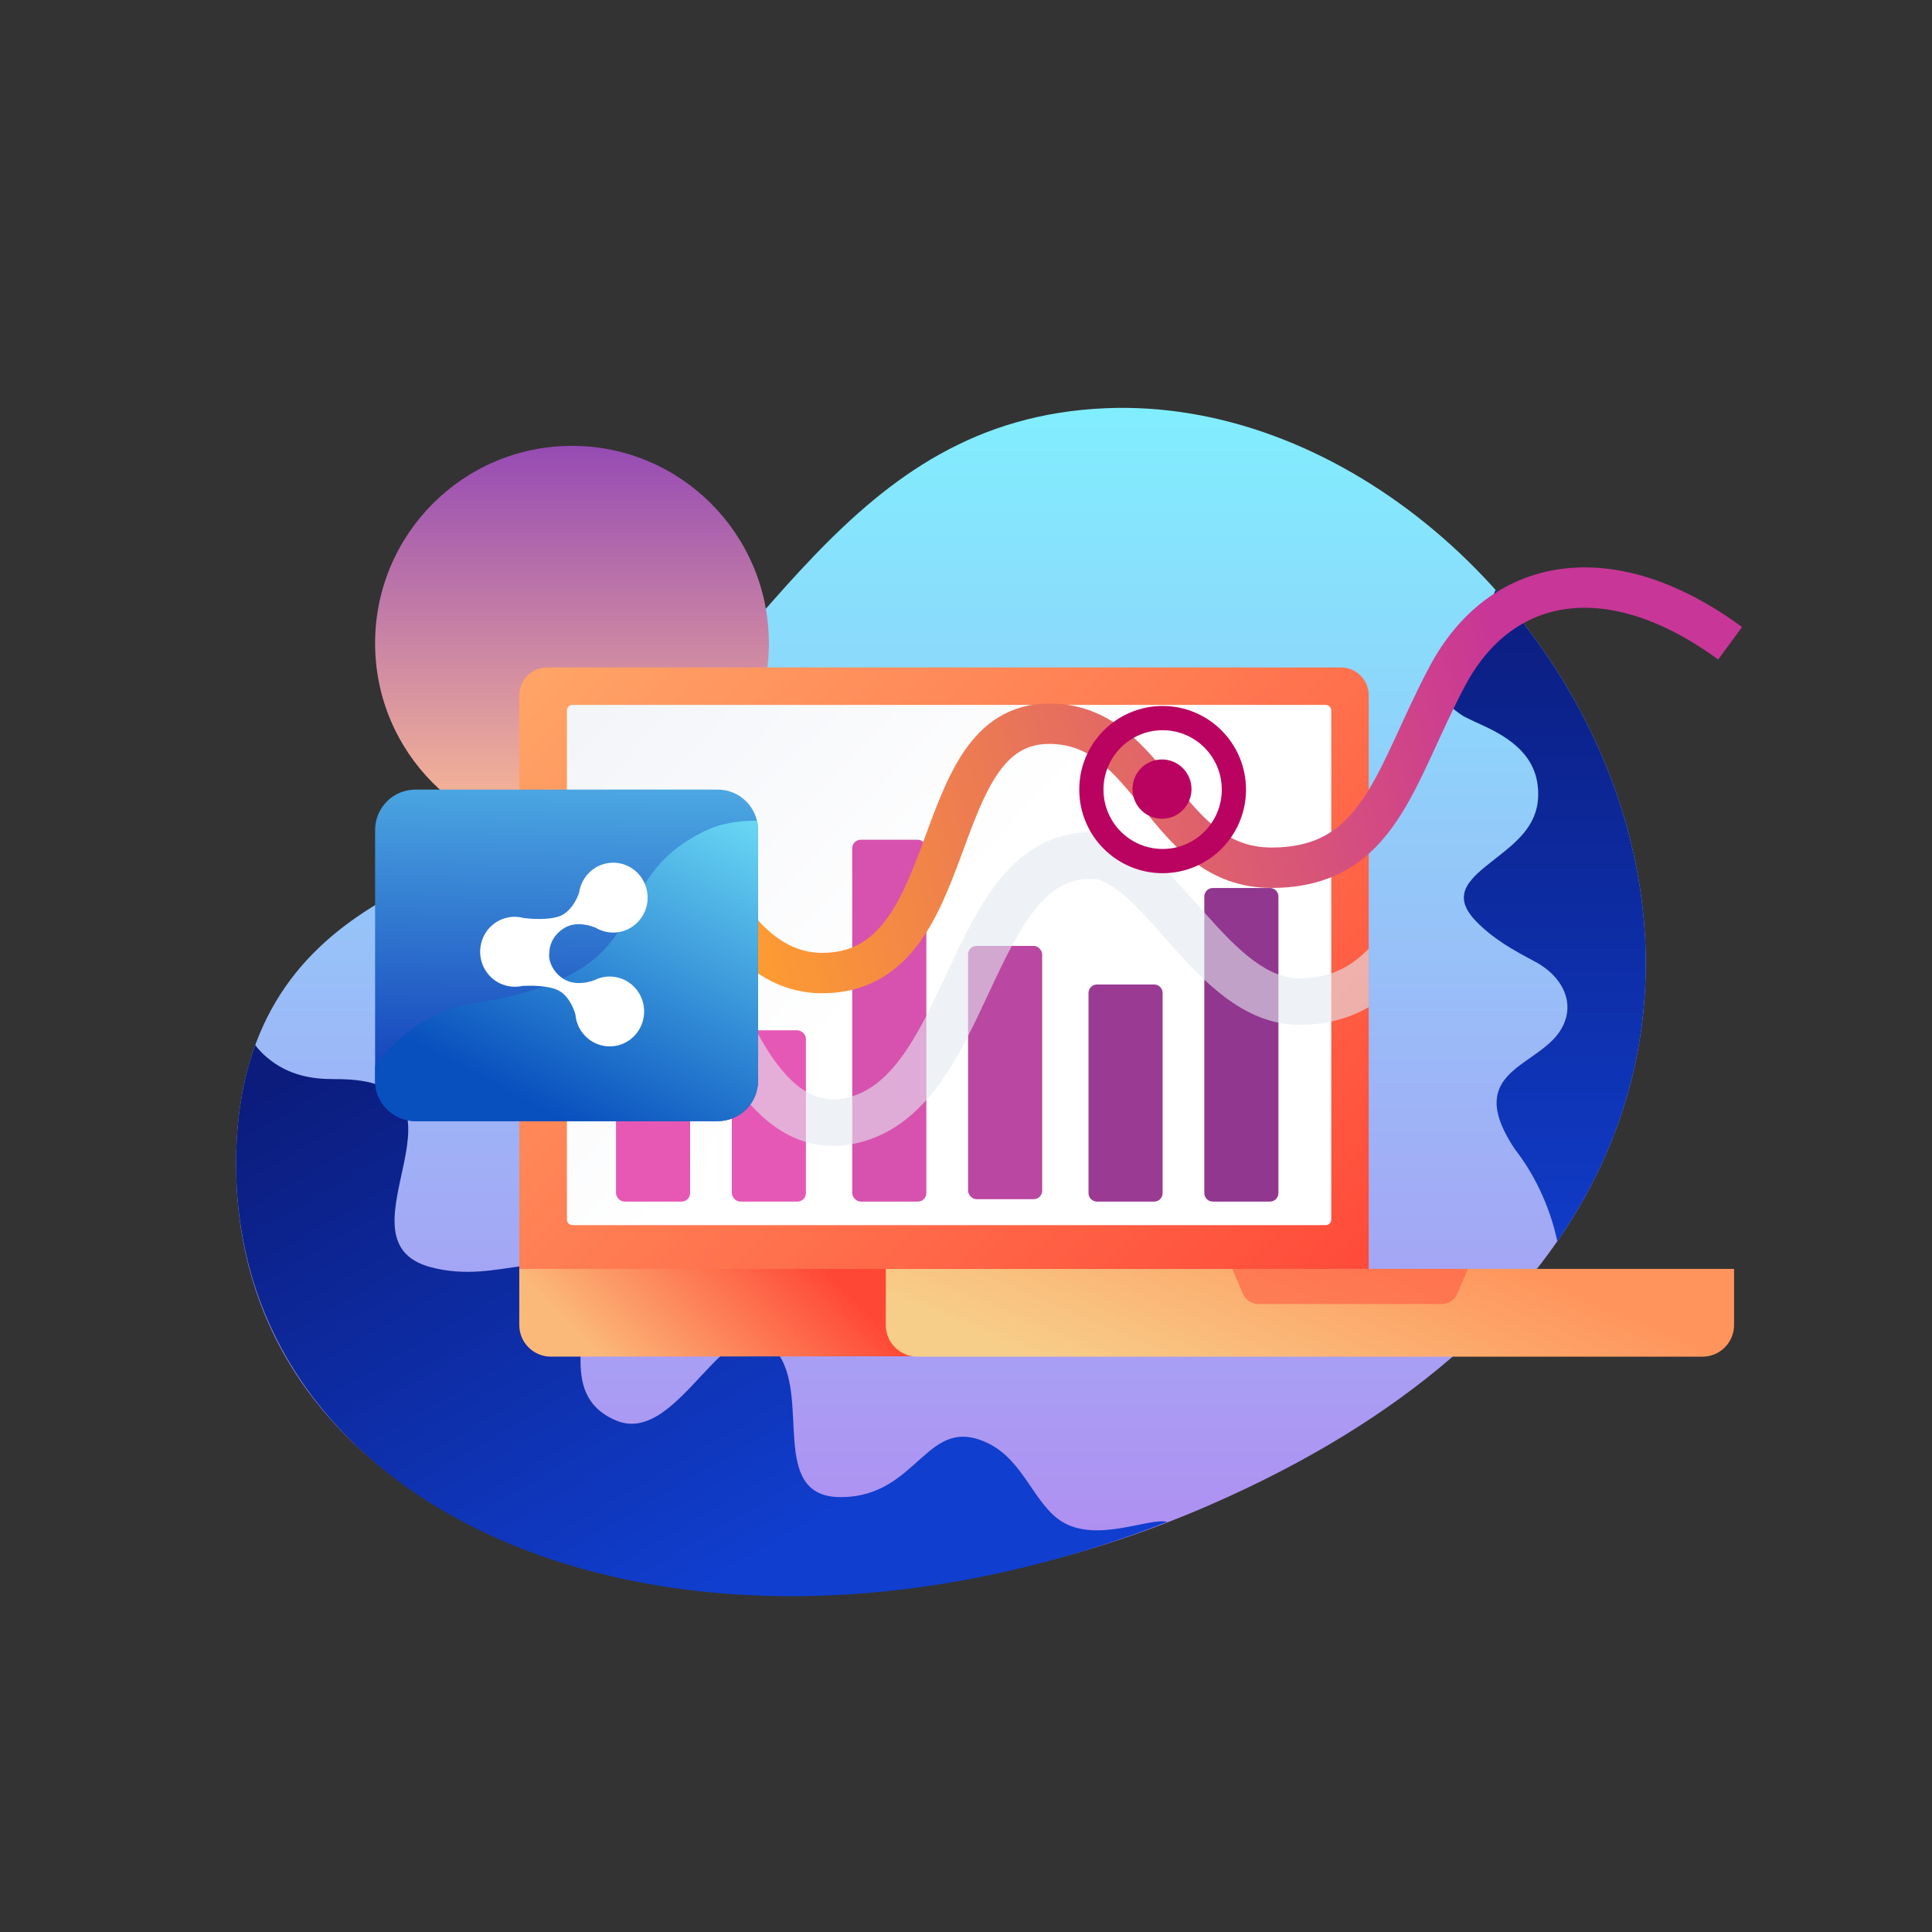 <svg width="180" height="180" viewBox="0 0 180 180" fill="none" xmlns="http://www.w3.org/2000/svg">
    <rect x="0" y="0" width="180" height="180" fill="#333333" stroke="none"/>
    <path d="M81.022 0.033C56.798 1.056 49.371 23.242 31.29 37.296C23.09 43.67 5.27864e-05 44.578 0 70.454C-7.53737e-05 107.403 48.554 120.603 90.716 102.216C164.361 70.098 123.429 -1.759 81.022 0.033Z"
          transform="translate(22 38)" fill="url(#paint0_linear)"/>
    <path d="M86.75 44.427C85.174 43.97 80.253 46.396 76.984 44.427C74.367 42.851 73.424 38.78 70.133 37.138C64.27 34.212 63.653 42.115 56.323 42.115C49.467 42.115 53.687 32.54 50.28 28.483C45.864 23.223 41.387 37.52 35.391 34.974C29.563 32.5 33.635 25.768 31.722 22.424C29.305 18.201 24.55 22.403 18.127 20.693C8.532 18.139 24.082 3.098 9.204 3.171C7.08 3.181 4.905 2.843 2.931 1.202C2.513 0.855 2.119 0.46 1.78 0C0.654 3.085 0 6.732 0 11.086C0 44.899 42.296 61.805 86.75 44.427Z"
          transform="translate(22 97.367)" fill="url(#paint1_linear)"/>
    <path d="M5.556 0C5.529 0.071 5.5 0.142 5.469 0.214C4.896 1.542 3.776 2.754 2.698 3.921C0.305 6.512 -1.881 8.879 2.582 11.783C3.256 12.12 3.89 12.411 4.48 12.682L4.488 12.685C7.632 14.129 9.635 16.035 9.522 19.274C9.427 21.995 7.445 23.547 5.571 25.014L5.469 25.094C3.238 26.842 1.345 28.325 3.649 30.779C5.315 32.553 7.427 33.676 9.21 34.624C11.999 36.106 13.192 38.878 11.401 41.326C10.744 42.224 9.767 42.907 8.804 43.581C6.315 45.322 3.92 46.997 7.379 52.145C9.032 54.254 10.59 57.276 11.306 60.69C25.615 40.014 19.743 15.818 5.556 0Z"
          transform="translate(133.784 54.958)" fill="url(#paint2_linear)"/>
    <ellipse cx="18.343" cy="18.392" rx="18.343" ry="18.392" transform="translate(34.947 41.541)" fill="url(#paint3_linear)"/>
    <path d="M0 0L75.891 0.076V5.695C75.891 7.324 74.569 8.645 72.94 8.643L2.945 8.573C1.318 8.571 0 7.252 0 5.624V0Z" transform="translate(124.271 117.752) scale(-1 1)" fill="url(#paint4_linear)"/>
    <path d="M0 0H79.025L79.034 5.229C79.036 6.859 77.716 8.182 76.085 8.182H2.948C1.32 8.182 0 6.862 0 5.234V0Z" transform="translate(161.559 118.217) scale(-1 1)" fill="url(#paint5_linear)"/>
    <path d="M0 2.583C0 1.159 1.155 0.004 2.58 0.004L76.555 0C77.98 9.13643e-05 79.135 1.155 79.135 2.58V56.033L0 56.036V2.583Z" transform="translate(127.519 62.184) scale(-1 1)"
          fill="url(#paint6_linear)"/>
    <path d="M0 0.523C0 0.234 0.234 0 0.523 0H70.689C70.978 0 71.213 0.234 71.213 0.523V47.946C71.213 48.235 70.978 48.469 70.689 48.469H0.523C0.234 48.469 0 48.235 0 47.946V0.523Z"
          transform="translate(124.031 65.675) scale(-1 1)" fill="url(#paint7_linear)"/>
    <path opacity="0.6" d="M0 0H21.962L20.967 2.325C20.72 2.902 20.152 3.277 19.524 3.277H2.438C1.809 3.277 1.242 2.902 0.994 2.325L0 0Z" transform="translate(114.804 118.217)" fill="#FF5A41"/>
    <rect width="6.905" height="33.712" rx="0.791" transform="translate(79.401 78.237)" fill="#D752AE"/>
    <rect width="6.905" height="12.136" rx="0.791" transform="translate(57.391 99.814)" fill="#E758B5"/>
    <rect width="6.905" height="15.957" rx="0.791" transform="translate(68.18 95.992)" fill="#E658B5"/>
    <rect width="6.905" height="23.599" rx="0.791" transform="translate(90.194 88.127)" fill="#BA47A1"/>
    <path d="M0 0.791C0 0.354 0.354 0 0.791 0H6.115C6.551 0 6.905 0.354 6.905 0.791V19.437C6.905 19.873 6.551 20.227 6.115 20.227H0.791C0.354 20.227 0 19.873 0 19.437V0.791Z"
          transform="translate(101.414 91.723)" fill="#9A3A93"/>
    <path d="M0 0.791C0 0.354 0.354 0 0.791 0H6.115C6.551 0 6.905 0.354 6.905 0.791V28.427C6.905 28.863 6.551 29.218 6.115 29.218H0.791C0.354 29.218 0 28.863 0 28.427V0.791Z"
          transform="translate(112.203 82.732)" fill="#91378F"/>
    <path d="M0 24.722C1.122 26.633 4.575 35.915 12.025 35.915C25.404 35.915 21.457 12.684 33.173 12.684C42.884 12.684 43.747 26.1 53.889 26.1C64.032 26.1 65.354 17.472 70.29 8.219C75.253 -1.086 85.395 -3.033 96.617 5.189"
          transform="translate(64.574 54.743)" stroke="url(#paint8_linear)" stroke-width="3.764"/>
    <g style="mix-blend-mode:darken" opacity="0.6" transform="translate(64.87 77.537)">
        <path d="M62.646 10.852C60.878 12.665 58.908 13.614 56.18 13.614C54.758 13.614 53.364 13.034 51.875 11.925C50.367 10.802 48.927 9.262 47.412 7.561L46.919 7.005L46.806 6.878C45.527 5.432 44.169 3.897 42.791 2.694C41.204 1.309 39.232 0.031 36.884 0.001C33.103 -0.048 30.373 1.833 28.323 4.338C26.343 6.757 24.84 9.948 23.467 12.885L23.362 13.109C21.974 16.079 20.69 18.829 19.092 20.989C17.49 23.155 15.75 24.483 13.546 24.834C11.116 25.221 9.091 23.777 7.284 21.264C6.411 20.052 5.694 18.724 5.112 17.54C4.869 17.046 4.656 16.591 4.462 16.176L4.349 15.934C4.144 15.497 3.921 15.023 3.719 14.68L0 16.876C0.079 17.01 0.211 17.281 0.444 17.776L0.55 18.005C0.745 18.42 0.978 18.918 1.241 19.454C1.87 20.732 2.709 22.302 3.783 23.796C5.868 26.694 9.295 29.892 14.223 29.108C17.944 28.516 20.573 26.252 22.559 23.567C24.421 21.048 25.87 17.944 27.189 15.118L27.375 14.722C28.799 11.674 30.084 9.007 31.659 7.084C33.163 5.246 34.751 4.301 36.828 4.328C37.621 4.338 38.611 4.783 39.957 5.958C41.107 6.962 42.255 8.257 43.554 9.723C43.763 9.959 43.975 10.199 44.193 10.443C45.7 12.135 47.4 13.983 49.302 15.399C51.223 16.83 53.506 17.942 56.18 17.942C58.715 17.942 60.829 17.342 62.646 16.301V10.852Z"
              fill="#E3E7F0"/>
    </g>
    <path d="M0 3.764C0 1.685 1.685 0 3.764 0H31.914C33.993 0 35.678 1.685 35.678 3.764V27.124C35.678 29.203 33.993 30.888 31.914 30.888H3.764C1.685 30.888 0 29.203 0 27.124V3.764Z" transform="translate(34.947 73.565)"
          fill="url(#paint9_linear)"/>
    <path d="M35.577 0C35.643 0.279 35.678 0.57 35.678 0.869V24.23C35.678 26.309 33.993 27.993 31.914 27.993H3.764C1.686 27.993 0 26.309 0 24.23V22.867C2.051 20.148 5.003 17.68 9.054 17.04C20.192 15.281 22.078 11.657 24.004 7.957C25.276 5.512 26.565 3.034 30.554 1.04C32.174 0.231 33.904 -0.006 35.577 0Z"
          transform="translate(34.946 76.46)" fill="url(#paint10_linear)"/>
    <path d="M12.855 6.508C14.626 6.508 16.061 5.051 16.061 3.254C16.061 1.457 14.626 0 12.855 0C11.36 0 10.105 1.038 9.749 2.442L9.749 2.441C9.548 2.949 8.767 4.23 7.645 4.474C6.546 4.713 5.005 4.419 4.377 4.28C4.288 4.245 4.197 4.215 4.104 4.188C4.082 4.182 4.06 4.175 4.037 4.169C2.327 3.704 0.568 4.734 0.11 6.47C-0.33 8.138 0.589 9.85 2.178 10.394C2.509 10.512 2.865 10.576 3.236 10.576C3.361 10.576 3.485 10.568 3.607 10.554C4.288 10.59 5.775 10.72 6.74 11.221C7.761 11.751 8.189 13.194 8.253 13.738L8.254 13.737C8.239 15.186 9.188 16.518 10.631 16.911C12.342 17.376 14.1 16.346 14.558 14.61C15.017 12.874 14.002 11.09 12.291 10.625C11.613 10.44 10.927 10.491 10.317 10.728C9.646 10.903 8.326 11.024 7.412 10.245C6.521 9.487 6.339 8.559 6.362 8.049C6.393 7.912 6.415 7.772 6.428 7.629L6.442 7.627C6.476 7.186 6.843 6.162 8.045 5.593C9.127 5.081 10.371 5.545 10.975 5.89C11.503 6.279 12.153 6.508 12.855 6.508Z"
          transform="matrix(0.995 -0.104 0.101 0.995 44.012 81.729)" fill="white"/>
    <ellipse cx="2.75" cy="2.762" rx="2.75" ry="2.762" transform="translate(105.51 70.757)" fill="#BA0360"/>
    <path d="M14.408 7.79C14.408 11.471 11.433 14.45 7.769 14.45C4.105 14.45 1.129 11.471 1.129 7.79C1.129 4.108 4.105 1.129 7.769 1.129C11.433 1.129 14.408 4.108 14.408 7.79Z"
          transform="translate(100.551 65.775)" stroke="#BA0360" stroke-width="2.258"/>
    <defs>
        <linearGradient id="paint0_linear" x2="1" gradientUnits="userSpaceOnUse" gradientTransform="translate(139.404 -6.413) scale(139.404 117.711) rotate(90)">
            <stop stop-color="#7EF4FF"/>
            <stop offset="1" stop-color="#B28AF1"/>
        </linearGradient>
        <linearGradient id="paint1_linear" x2="1" gradientUnits="userSpaceOnUse" gradientTransform="matrix(30.643 52.584 -67.361 39.125 41.858 -18.383)">
            <stop stop-color="#0B1C7D"/>
            <stop offset="1" stop-color="#103ECE"/>
        </linearGradient>
        <linearGradient id="paint2_linear" x2="1" gradientUnits="userSpaceOnUse" gradientTransform="translate(20.686 -1.084) scale(19.615 68.93) rotate(90)">
            <stop stop-color="#0B1C7D"/>
            <stop offset="1" stop-color="#103FD0"/>
        </linearGradient>
        <linearGradient id="paint3_linear" x2="1" gradientUnits="userSpaceOnUse" gradientTransform="translate(43.3 -13.105) scale(49.787 49.922) rotate(90.074)">
            <stop stop-color="#7122BF"/>
            <stop offset="1" stop-color="#FFBF94"/>
        </linearGradient>
        <linearGradient id="paint4_linear" x2="1" gradientUnits="userSpaceOnUse" gradientTransform="matrix(50.065 -21.205 -11.731 11.888 28.509 19.465)">
            <stop stop-color="#FF4736"/>
            <stop offset="1" stop-color="#FBB979"/>
        </linearGradient>
        <linearGradient id="paint5_linear" x2="1" gradientUnits="userSpaceOnUse" gradientTransform="matrix(68.051 -0.604 -19.237 8.153 15.167 1.472)">
            <stop stop-color="#FF945C"/>
            <stop offset="1" stop-color="#F7CE89"/>
        </linearGradient>
        <linearGradient id="paint6_linear" x2="1" gradientUnits="userSpaceOnUse" gradientTransform="matrix(58.696 -87.201 55.836 55.3 -20.158 50.946)">
            <stop stop-color="#FF4034"/>
            <stop offset="1" stop-color="#FFA366"/>
        </linearGradient>
        <linearGradient id="paint7_linear" x2="1" gradientUnits="userSpaceOnUse" gradientTransform="matrix(-49.593 45.614 -68.237 -72.684 123.089 14.6)">
            <stop stop-color="#EAEDF4"/>
            <stop offset="1" stop-color="white"/>
        </linearGradient>
        <linearGradient id="paint8_linear" x2="1" gradientUnits="userSpaceOnUse" gradientTransform="matrix(74.773 -16.916 33.965 144.81 -15.152 -44.029)">
            <stop stop-color="#FF9F2E"/>
            <stop offset="1" stop-color="#C83697"/>
        </linearGradient>
        <linearGradient id="paint9_linear" x2="1" gradientUnits="userSpaceOnUse" gradientTransform="matrix(1 -40.5 51.618 1.545 -6.255 29.662)">
            <stop stop-color="#0D37B7"/>
            <stop offset="1" stop-color="#60CCF0"/>
        </linearGradient>
        <linearGradient id="paint10_linear" x2="1" gradientUnits="userSpaceOnUse" gradientTransform="matrix(-18.215 35.453 -45.185 -23.215 58.647 4.148)">
            <stop stop-color="#7DF4FF"/>
            <stop offset="1" stop-color="#0850BE"/>
        </linearGradient>
    </defs>
</svg>
